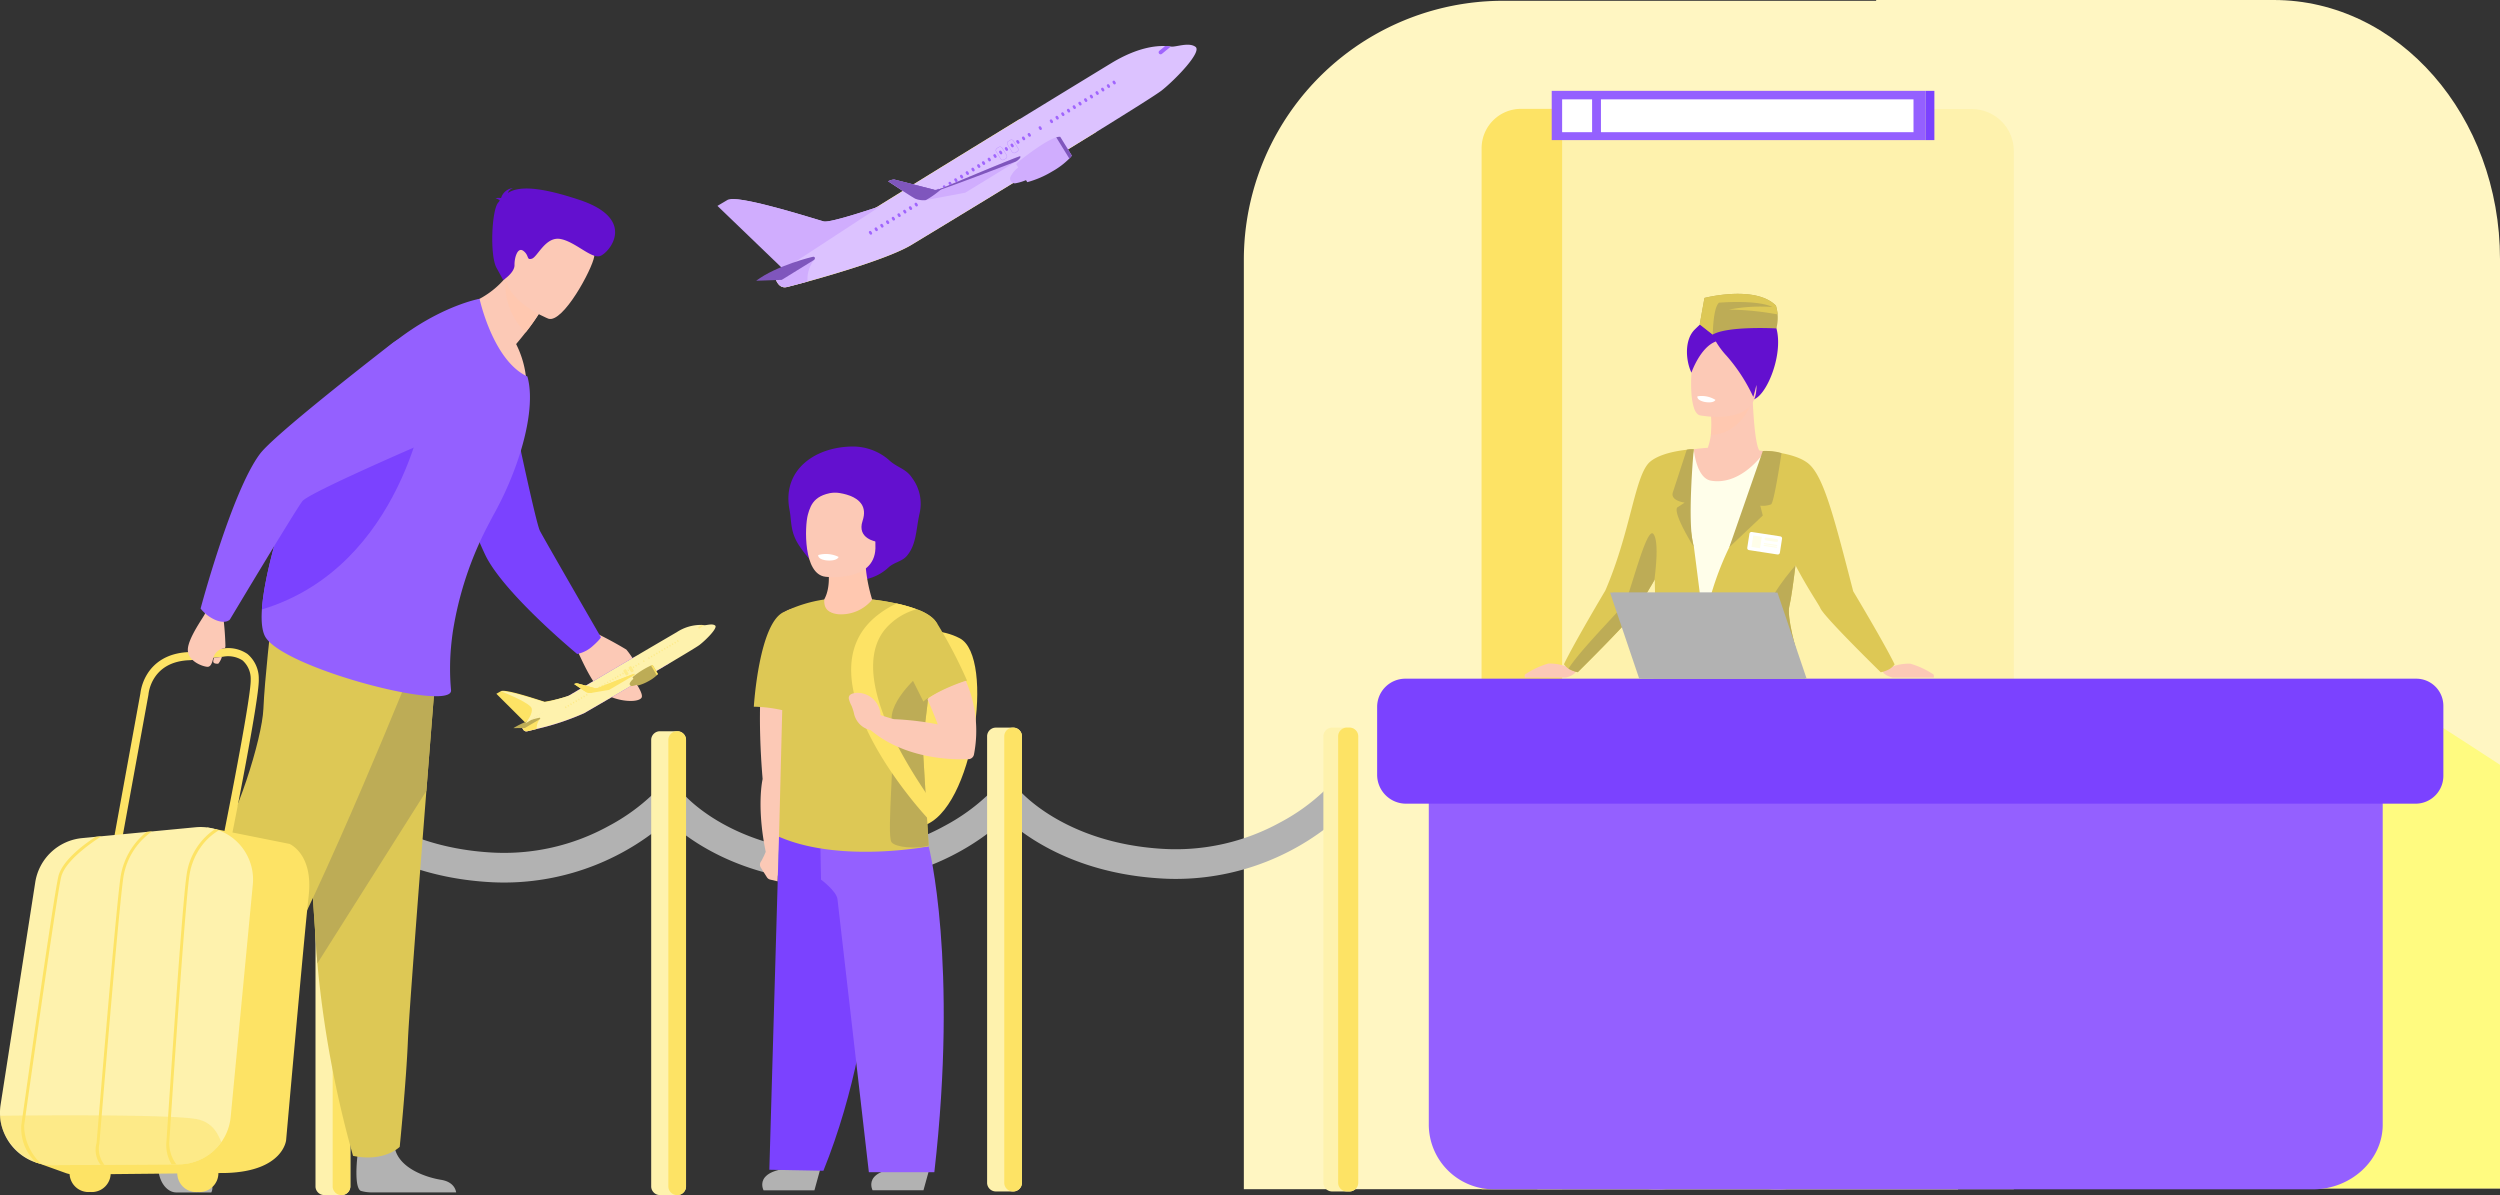 <svg xmlns="http://www.w3.org/2000/svg" width="398.846" height="190.657" viewBox="0 0 398.846 190.657">
  <rect x="0" y="0" width="398.846" height="190.657" fill="#333333" stroke="none"/>
  <g id="Grupo_102924" data-name="Grupo 102924" transform="translate(-834.611 647.493)">
    <g id="Grupo_94829" data-name="Grupo 94829" transform="translate(834.611 -647.493)">
      <g id="Grupo_94794" data-name="Grupo 94794" transform="translate(114.461 7.13)">
        <path id="Trazado_151642" data-name="Trazado 151642" d="M900.135-627.126l10.543,10.146.142-.092,15.352-10.034s-7.99,2.745-9.082,2.463c-1.03-.267-12.332-3.916-14.973-3.545a1.069,1.069,0,0,0-.384.115Z" transform="translate(-900.135 652.842)" fill="#d0adfe"/>
        <path id="Trazado_151643" data-name="Trazado 151643" d="M907.625-609.087c.413-.1,1.641-.412,3.309-.873,4.8-1.324,13.26-3.853,16.581-5.858,2.98-1.8,18.72-11.35,29.563-18.053a20.326,20.326,0,0,0-12.347-1.985c-12.66,7.754-29.2,17.93-31.219,19.407-3.321,2.431-7.856,5.38-7.856,5.38a3.276,3.276,0,0,0,.072.324C905.895-610.111,906.4-608.8,907.625-609.087Z" transform="translate(-896.561 647.748)" fill="#fefa3e"/>
        <path id="Trazado_151644" data-name="Trazado 151644" d="M907.625-604.5c.413-.1,1.641-.412,3.309-.873,4.8-1.324,13.26-3.853,16.581-5.858,2.98-1.8,18.72-11.35,29.563-18.053,5.446-3.367,9.655-6.016,10.392-6.606,2.2-1.761,6.431-6.14,5.357-6.932s-3.125.064-3.9-.041l-.033,0c-.183-.025-.483-.066-.9-.084-1.481-.059-4.408.2-8.54,2.689,0,0-6.553,3.993-14.721,8.995-12.66,7.754-29.2,17.93-31.219,19.407-3.321,2.431-7.856,5.38-7.856,5.38a3.276,3.276,0,0,0,.072.324C905.895-605.528,906.4-604.215,907.625-604.5Z" transform="translate(-896.561 643.165)" fill="#dcc2ff"/>
        <path id="Trazado_151645" data-name="Trazado 151645" d="M907.6-617.994c.413-.1,1.641-.412,3.309-.873a4.92,4.92,0,0,1,1.056-3.458l-6.263,2.674C905.867-619.019,906.37-617.706,907.6-617.994Z" transform="translate(-896.533 656.655)" fill="#d0adfe"/>
        <g id="Grupo_94792" data-name="Grupo 94792" transform="translate(24.152 0.209)">
          <g id="Grupo_94790" data-name="Grupo 94790" transform="translate(20.25)">
            <g id="Grupo_94787" data-name="Grupo 94787" transform="translate(6.83 5.527)">
              <path id="Trazado_151646" data-name="Trazado 151646" d="M932.416-635.9a.208.208,0,0,1,.285.068l.115.188a.207.207,0,0,1-.068.285.206.206,0,0,1-.285-.068l-.115-.188A.206.206,0,0,1,932.416-635.9Z" transform="translate(-930.534 642.109)" fill="#a065fd"/>
              <path id="Trazado_151647" data-name="Trazado 151647" d="M931.332-635.238a.21.21,0,0,1,.287.067l.115.188a.21.21,0,0,1-.068.287.21.21,0,0,1-.286-.069l-.115-.186A.21.21,0,0,1,931.332-635.238Z" transform="translate(-931.234 642.541)" fill="#a065fd"/>
              <path id="Trazado_151648" data-name="Trazado 151648" d="M932.969-636.246a.208.208,0,0,1,.286.068l.115.186a.21.21,0,0,1-.068.287.21.21,0,0,1-.287-.068l-.115-.188A.208.208,0,0,1,932.969-636.246Z" transform="translate(-930.175 641.888)" fill="#a065fd"/>
              <path id="Trazado_151649" data-name="Trazado 151649" d="M933.523-636.588a.207.207,0,0,1,.285.067l.115.188a.209.209,0,0,1-.068.287.208.208,0,0,1-.285-.069l-.115-.186A.208.208,0,0,1,933.523-636.588Z" transform="translate(-929.817 641.667)" fill="#a065fd"/>
              <path id="Trazado_151650" data-name="Trazado 151650" d="M934.076-636.929a.21.21,0,0,1,.287.067l.115.188a.208.208,0,0,1-.067.285.209.209,0,0,1-.287-.068l-.115-.188A.208.208,0,0,1,934.076-636.929Z" transform="translate(-929.459 641.446)" fill="#a065fd"/>
              <path id="Trazado_151651" data-name="Trazado 151651" d="M934.63-637.27h0a.206.206,0,0,1,.285.068l.115.186a.208.208,0,0,1-.067.287h0a.208.208,0,0,1-.285-.068l-.115-.188A.206.206,0,0,1,934.63-637.27Z" transform="translate(-929.101 641.225)" fill="#a065fd"/>
              <path id="Trazado_151652" data-name="Trazado 151652" d="M935.182-637.612a.211.211,0,0,1,.287.069l.115.186a.21.21,0,0,1-.068.287.209.209,0,0,1-.287-.069l-.115-.186A.21.21,0,0,1,935.182-637.612Z" transform="translate(-928.742 641.004)" fill="#a065fd"/>
              <path id="Trazado_151653" data-name="Trazado 151653" d="M935.737-637.953a.208.208,0,0,1,.285.068l.115.188a.206.206,0,0,1-.067.285.206.206,0,0,1-.285-.067l-.115-.186A.208.208,0,0,1,935.737-637.953Z" transform="translate(-928.384 640.784)" fill="#a065fd"/>
              <path id="Trazado_151654" data-name="Trazado 151654" d="M936.289-638.294a.209.209,0,0,1,.287.068l.115.188a.208.208,0,0,1-.068.285.21.21,0,0,1-.287-.067l-.115-.188A.208.208,0,0,1,936.289-638.294Z" transform="translate(-928.026 640.563)" fill="#a065fd"/>
              <path id="Trazado_151655" data-name="Trazado 151655" d="M936.844-638.636a.208.208,0,0,1,.285.069l.115.186a.208.208,0,0,1-.067.286.208.208,0,0,1-.285-.067l-.115-.188A.208.208,0,0,1,936.844-638.636Z" transform="translate(-927.667 640.342)" fill="#a065fd"/>
              <path id="Trazado_151656" data-name="Trazado 151656" d="M937.386-638.97a.21.21,0,0,1,.287.068l.115.188a.208.208,0,0,1-.068.285.208.208,0,0,1-.286-.068l-.115-.188A.208.208,0,0,1,937.386-638.97Z" transform="translate(-927.316 640.125)" fill="#a065fd"/>
              <path id="Trazado_151657" data-name="Trazado 151657" d="M937.94-639.311a.206.206,0,0,1,.285.068l.115.186a.208.208,0,0,1-.067.287.208.208,0,0,1-.285-.068l-.115-.188A.206.206,0,0,1,937.94-639.311Z" transform="translate(-926.958 639.904)" fill="#a065fd"/>
              <path id="Trazado_151658" data-name="Trazado 151658" d="M938.492-639.653a.21.21,0,0,1,.286.069l.115.186a.21.21,0,0,1-.068.287.212.212,0,0,1-.287-.068l-.115-.188A.21.21,0,0,1,938.492-639.653Z" transform="translate(-926.6 639.683)" fill="#a065fd"/>
            </g>
            <path id="Trazado_151659" data-name="Trazado 151659" d="M942.977-642.272l.929-.766c.415.018.715.059.9.084l-1.423,1.171a.3.3,0,0,1-.089.051.319.319,0,0,1-.359-.094A.318.318,0,0,1,942.977-642.272Z" transform="translate(-916.878 643.038)" fill="#a065fd"/>
            <g id="Grupo_94788" data-name="Grupo 94788" transform="translate(1.812 14.948)">
              <path id="Trazado_151660" data-name="Trazado 151660" d="M929.459-631.852a.359.359,0,0,0,.063-.031l.277-.171a.408.408,0,0,0,.183-.252.411.411,0,0,0-.049-.308l-.713-1.155a.407.407,0,0,0-.56-.133l-.277.171a.407.407,0,0,0-.183.252.41.41,0,0,0,.049.308l.714,1.155A.406.406,0,0,0,929.459-631.852Zm.045-.059a.374.374,0,0,1-.516-.122l-.712-1.155a.372.372,0,0,1-.044-.283.37.37,0,0,1,.166-.232l.278-.171a.373.373,0,0,1,.514.122l.713,1.155a.372.372,0,0,1,.045.283.372.372,0,0,1-.166.232Z" transform="translate(-928.188 633.964)" fill="#a065fd"/>
            </g>
            <g id="Grupo_94789" data-name="Grupo 94789" transform="translate(0 16.065)">
              <path id="Trazado_151661" data-name="Trazado 151661" d="M928.359-631.174a.306.306,0,0,0,.063-.031l.277-.171a.406.406,0,0,0,.133-.56l-.712-1.155a.407.407,0,0,0-.56-.133l-.278.171a.408.408,0,0,0-.133.56l.713,1.155A.407.407,0,0,0,928.359-631.174Zm.046-.059a.374.374,0,0,1-.515-.122l-.713-1.155a.376.376,0,0,1,.123-.516l.277-.171a.375.375,0,0,1,.516.122l.712,1.155a.374.374,0,0,1-.122.516Z" transform="translate(-927.089 633.286)" fill="#a065fd"/>
            </g>
          </g>
          <g id="Grupo_94791" data-name="Grupo 94791" transform="translate(0 13.876)">
            <path id="Trazado_151662" data-name="Trazado 151662" d="M914.895-625.1a.208.208,0,0,1,.285.068l.115.188a.209.209,0,0,1-.067.287.208.208,0,0,1-.285-.069l-.115-.186A.209.209,0,0,1,914.895-625.1Z" transform="translate(-914.796 640.754)" fill="#a065fd"/>
            <path id="Trazado_151663" data-name="Trazado 151663" d="M915.448-625.443a.21.21,0,0,1,.287.068l.115.188a.208.208,0,0,1-.068.285.208.208,0,0,1-.286-.068l-.115-.186A.209.209,0,0,1,915.448-625.443Z" transform="translate(-914.438 640.533)" fill="#a065fd"/>
            <path id="Trazado_151664" data-name="Trazado 151664" d="M916-625.784a.206.206,0,0,1,.285.068l.115.188a.207.207,0,0,1-.068.285.208.208,0,0,1-.285-.068l-.115-.188A.206.206,0,0,1,916-625.784Z" transform="translate(-914.08 640.312)" fill="#a065fd"/>
            <path id="Trazado_151665" data-name="Trazado 151665" d="M916.555-626.126a.21.21,0,0,1,.286.069l.115.186a.21.21,0,0,1-.068.286.21.21,0,0,1-.287-.067l-.115-.188A.21.21,0,0,1,916.555-626.126Z" transform="translate(-913.721 640.091)" fill="#a065fd"/>
            <path id="Trazado_151666" data-name="Trazado 151666" d="M917.109-626.467a.207.207,0,0,1,.285.068l.115.188a.206.206,0,0,1-.068.285.206.206,0,0,1-.285-.068l-.115-.186A.208.208,0,0,1,917.109-626.467Z" transform="translate(-913.363 639.87)" fill="#a065fd"/>
            <path id="Trazado_151667" data-name="Trazado 151667" d="M917.662-626.808a.208.208,0,0,1,.287.068l.115.188a.208.208,0,0,1-.067.285.21.21,0,0,1-.287-.068l-.115-.188A.208.208,0,0,1,917.662-626.808Z" transform="translate(-913.005 639.649)" fill="#a065fd"/>
            <path id="Trazado_151668" data-name="Trazado 151668" d="M918.216-627.149a.206.206,0,0,1,.285.067l.115.186a.209.209,0,0,1-.067.287.208.208,0,0,1-.285-.068l-.115-.188A.206.206,0,0,1,918.216-627.149Z" transform="translate(-912.646 639.428)" fill="#a065fd"/>
            <path id="Trazado_151669" data-name="Trazado 151669" d="M918.77-627.491a.208.208,0,0,1,.285.068l.115.188a.208.208,0,0,1-.068.285.209.209,0,0,1-.287-.068l-.115-.186A.209.209,0,0,1,918.77-627.491Z" transform="translate(-912.288 639.207)" fill="#a065fd"/>
            <path id="Trazado_151670" data-name="Trazado 151670" d="M919.323-627.832a.209.209,0,0,1,.287.068l.115.188a.208.208,0,0,1-.069.285.206.206,0,0,1-.285-.068l-.115-.188A.208.208,0,0,1,919.323-627.832Z" transform="translate(-911.929 638.986)" fill="#a065fd"/>
            <path id="Trazado_151671" data-name="Trazado 151671" d="M925.845-631.854a.21.21,0,0,1,.286.068l.115.188a.208.208,0,0,1-.068.285.208.208,0,0,1-.286-.067l-.115-.186A.21.21,0,0,1,925.845-631.854Z" transform="translate(-907.707 636.383)" fill="#a065fd"/>
            <path id="Trazado_151672" data-name="Trazado 151672" d="M926.4-632.195a.206.206,0,0,1,.285.067l.115.188a.206.206,0,0,1-.068.285h0a.206.206,0,0,1-.285-.067l-.115-.188A.206.206,0,0,1,926.4-632.195Z" transform="translate(-907.349 636.162)" fill="#a065fd"/>
            <path id="Trazado_151673" data-name="Trazado 151673" d="M926.952-632.536a.208.208,0,0,1,.286.067l.115.186a.21.21,0,0,1-.067.287.21.21,0,0,1-.286-.068l-.115-.188A.208.208,0,0,1,926.952-632.536Z" transform="translate(-906.991 635.941)" fill="#a065fd"/>
            <path id="Trazado_151674" data-name="Trazado 151674" d="M927.506-632.878a.208.208,0,0,1,.285.068l.117.188a.208.208,0,0,1-.069.285.206.206,0,0,1-.285-.067l-.115-.186A.209.209,0,0,1,927.506-632.878Z" transform="translate(-906.632 635.72)" fill="#a065fd"/>
            <path id="Trazado_151675" data-name="Trazado 151675" d="M928.06-633.219a.208.208,0,0,1,.285.068l.115.188a.208.208,0,0,1-.067.285.209.209,0,0,1-.287-.067l-.115-.188A.208.208,0,0,1,928.06-633.219Z" transform="translate(-906.274 635.499)" fill="#a065fd"/>
            <path id="Trazado_151676" data-name="Trazado 151676" d="M928.612-633.56a.209.209,0,0,1,.287.068l.115.186a.21.21,0,0,1-.069.287.208.208,0,0,1-.285-.067l-.115-.188A.208.208,0,0,1,928.612-633.56Z" transform="translate(-905.915 635.278)" fill="#a065fd"/>
            <path id="Trazado_151677" data-name="Trazado 151677" d="M929.167-633.9a.207.207,0,0,1,.285.069l.115.186a.21.21,0,0,1-.067.287.211.211,0,0,1-.287-.069l-.115-.186A.21.21,0,0,1,929.167-633.9Z" transform="translate(-905.557 635.057)" fill="#a065fd"/>
            <path id="Trazado_151678" data-name="Trazado 151678" d="M929.72-634.243a.21.21,0,0,1,.286.068l.115.188a.207.207,0,0,1-.069.285.206.206,0,0,1-.285-.068l-.116-.186A.21.21,0,0,1,929.72-634.243Z" transform="translate(-905.199 634.836)" fill="#a065fd"/>
            <path id="Trazado_151679" data-name="Trazado 151679" d="M930.274-634.584a.206.206,0,0,1,.285.068l.115.186a.208.208,0,0,1-.068.287.208.208,0,0,1-.285-.068l-.117-.188A.208.208,0,0,1,930.274-634.584Z" transform="translate(-904.841 634.615)" fill="#a065fd"/>
            <path id="Trazado_151680" data-name="Trazado 151680" d="M920.949-628.835a.209.209,0,0,1,.287.068l.115.186a.21.21,0,0,1-.067.286.209.209,0,0,1-.287-.067l-.115-.188A.208.208,0,0,1,920.949-628.835Z" transform="translate(-910.876 638.337)" fill="#a065fd"/>
            <path id="Trazado_151681" data-name="Trazado 151681" d="M921.5-629.177a.208.208,0,0,1,.285.068l.115.188a.208.208,0,0,1-.067.287.208.208,0,0,1-.285-.069l-.115-.186A.209.209,0,0,1,921.5-629.177Z" transform="translate(-910.518 638.116)" fill="#a065fd"/>
            <path id="Trazado_151682" data-name="Trazado 151682" d="M922.057-629.518a.21.21,0,0,1,.287.068l.115.188a.208.208,0,0,1-.068.285.208.208,0,0,1-.286-.067l-.115-.188A.208.208,0,0,1,922.057-629.518Z" transform="translate(-910.159 637.895)" fill="#a065fd"/>
            <path id="Trazado_151683" data-name="Trazado 151683" d="M922.611-629.859a.206.206,0,0,1,.285.067l.115.186a.208.208,0,0,1-.068.287.208.208,0,0,1-.285-.068l-.115-.188A.206.206,0,0,1,922.611-629.859Z" transform="translate(-909.801 637.674)" fill="#a065fd"/>
            <path id="Trazado_151684" data-name="Trazado 151684" d="M923.164-630.2a.21.21,0,0,1,.286.069l.115.186a.21.21,0,0,1-.068.287.209.209,0,0,1-.287-.069l-.115-.186A.21.21,0,0,1,923.164-630.2Z" transform="translate(-909.443 637.453)" fill="#a065fd"/>
            <path id="Trazado_151685" data-name="Trazado 151685" d="M923.718-630.542a.208.208,0,0,1,.285.068l.115.188a.206.206,0,0,1-.068.285.206.206,0,0,1-.285-.068l-.115-.186A.208.208,0,0,1,923.718-630.542Z" transform="translate(-909.085 637.232)" fill="#a065fd"/>
            <path id="Trazado_151686" data-name="Trazado 151686" d="M924.27-630.883a.209.209,0,0,1,.287.068l.115.188a.208.208,0,0,1-.067.285.21.21,0,0,1-.287-.067l-.115-.188A.208.208,0,0,1,924.27-630.883Z" transform="translate(-908.726 637.011)" fill="#a065fd"/>
            <path id="Trazado_151687" data-name="Trazado 151687" d="M924.825-631.224a.207.207,0,0,1,.285.068l.115.186a.208.208,0,0,1-.068.286.208.208,0,0,1-.285-.067l-.115-.188A.207.207,0,0,1,924.825-631.224Z" transform="translate(-908.368 636.79)" fill="#a065fd"/>
            <path id="Trazado_151688" data-name="Trazado 151688" d="M925.378-631.566a.21.21,0,0,1,.287.068l.115.188a.208.208,0,0,1-.068.285.209.209,0,0,1-.287-.067l-.115-.186A.211.211,0,0,1,925.378-631.566Z" transform="translate(-908.01 636.569)" fill="#a065fd"/>
          </g>
        </g>
        <path id="Trazado_151689" data-name="Trazado 151689" d="M929.365-628.626a.743.743,0,0,1-.794-1.086,4.208,4.208,0,0,1,1.441-1.6c1.381-.832,1.842,1.715,1.394,2.012A8.072,8.072,0,0,1,929.365-628.626Z" transform="translate(-881.788 650.732)" fill="#d0adfe"/>
        <path id="Trazado_151690" data-name="Trazado 151690" d="M929.065-629.874l1.771,2.87a15.547,15.547,0,0,0,4.006-1.725,12.392,12.392,0,0,0,2.7-2.039,4.289,4.289,0,0,0,.4-.468l-1.857-3.008a1.708,1.708,0,0,0-.631.092c-2.033.616-6.163,4-6.163,4Z" transform="translate(-881.407 648.937)" fill="#d0adfe"/>
        <path id="Trazado_151691" data-name="Trazado 151691" d="M932.947-634.152l2.085,3.384a4.291,4.291,0,0,0,.4-.468l-1.857-3.008A1.708,1.708,0,0,0,932.947-634.152Z" transform="translate(-878.894 648.937)" fill="#7f56bd"/>
        <g id="Grupo_94793" data-name="Grupo 94793" transform="translate(27.221 17.8)">
          <path id="Trazado_151692" data-name="Trazado 151692" d="M916.659-628.369s3.715,2.456,4.357,2.786a3.54,3.54,0,0,0,1.665.217l.007,0,6.286-1.181s6.65-4.052,8.082-4.97h0c.13-.084.216-.142.25-.168.419-.315.555-.59.409-.672s-11.121,4.524-12.334,5.041l-.035.015c-1.181.5-1.427.255-1.427.255l-6.128-1.56a.6.6,0,0,0-.328-.033A2.89,2.89,0,0,0,916.659-628.369Z" transform="translate(-916.659 632.36)" fill="#d0adfe"/>
          <path id="Trazado_151693" data-name="Trazado 151693" d="M917.148-628.641c1.677.481,6.313,1.8,6.716,1.847.433.048,10.42-3.786,12.876-4.724h0c.13-.084.216-.142.25-.168.418-.315.555-.59.409-.672s-11.121,4.524-12.334,5.041-1.461.27-1.461.27l-6.128-1.56A.6.6,0,0,0,917.148-628.641Z" transform="translate(-916.343 632.36)" fill="#7f56bd"/>
          <path id="Trazado_151694" data-name="Trazado 151694" d="M916.659-629.827s3.715,2.456,4.357,2.786a3.539,3.539,0,0,0,1.665.217l.007,0a13.612,13.612,0,0,0,2.659-1.936c-1.181.5-1.427.255-1.427.255l-6.128-1.56a.6.6,0,0,0-.328-.033A2.89,2.89,0,0,0,916.659-629.827Z" transform="translate(-916.659 633.818)" fill="#7f56bd"/>
        </g>
        <path id="Trazado_151695" data-name="Trazado 151695" d="M910.041-617.072l15.352-10.034s-7.99,2.745-9.082,2.463c-1.03-.267-12.332-3.916-14.973-3.545,3.043,1.194,10.181,4.153,10.713,5.832C912.558-620.756,910.906-618.24,910.041-617.072Z" transform="translate(-899.356 652.842)" fill="#d0adfe"/>
        <path id="Trazado_151696" data-name="Trazado 151696" d="M913.05-622.634c-.084-.03-5.987,1.422-9.164,3.84l4.074-.139,5.176-3.193S913.474-622.486,913.05-622.634Z" transform="translate(-897.707 656.455)" fill="#7f56bd"/>
      </g>
      <g id="Grupo_94797" data-name="Grupo 94797" transform="translate(50.333 116.657)">
        <g id="Grupo_94795" data-name="Grupo 94795" transform="translate(1.42 9.935)">
          <path id="Trazado_151697" data-name="Trazado 151697" d="M890.758-556.44A39.523,39.523,0,0,0,917.8-567.171l-3.415-3.283,1.708,1.641-1.7-1.646a31.556,31.556,0,0,1-6.975,5,34.545,34.545,0,0,1-18.732,4.226c-15.819-.923-22.887-9.324-22.956-9.41l-3.662,3c.338.412,8.476,10.09,26.341,11.133Q889.606-556.44,890.758-556.44Z" transform="translate(-862.069 570.647)" fill="#b2b2b2"/>
        </g>
        <g id="Grupo_94796" data-name="Grupo 94796">
          <path id="Trazado_151698" data-name="Trazado 151698" d="M861.207-575.352V-504a1.4,1.4,0,0,0,1.45,1.324h2.659l.039,0a1.39,1.39,0,0,0,1.41-1.323v-71.35a1.391,1.391,0,0,0-1.41-1.324l-.039,0h-2.659A1.4,1.4,0,0,0,861.207-575.352Z" transform="translate(-861.207 576.678)" fill="#fef2ad"/>
          <path id="Trazado_151699" data-name="Trazado 151699" d="M862.87-575.353V-504a1.389,1.389,0,0,0,1.409,1.323,1.39,1.39,0,0,0,1.41-1.323v-71.35a1.391,1.391,0,0,0-1.41-1.325A1.391,1.391,0,0,0,862.87-575.353Z" transform="translate(-860.13 576.679)" fill="#fde365"/>
        </g>
      </g>
      <g id="Grupo_94800" data-name="Grupo 94800" transform="translate(103.89 116.657)">
        <g id="Grupo_94798" data-name="Grupo 94798" transform="translate(1.42 9.935)">
          <path id="Trazado_151700" data-name="Trazado 151700" d="M923.269-556.44a39.523,39.523,0,0,0,27.046-10.731l-3.415-3.283,1.706,1.641-1.7-1.646a31.508,31.508,0,0,1-6.973,5,34.546,34.546,0,0,1-18.734,4.226c-15.818-.923-22.885-9.324-22.954-9.41l-3.662,3c.338.412,8.475,10.09,26.341,11.133Q922.115-556.44,923.269-556.44Z" transform="translate(-894.58 570.647)" fill="#b2b2b2"/>
        </g>
        <g id="Grupo_94799" data-name="Grupo 94799">
          <path id="Trazado_151701" data-name="Trazado 151701" d="M893.718-575.352V-504a1.4,1.4,0,0,0,1.45,1.324h2.657l.041,0a1.39,1.39,0,0,0,1.41-1.323v-71.35a1.391,1.391,0,0,0-1.41-1.324l-.041,0h-2.657A1.4,1.4,0,0,0,893.718-575.352Z" transform="translate(-893.718 576.678)" fill="#fef2ad"/>
          <path id="Trazado_151702" data-name="Trazado 151702" d="M895.38-575.353V-504a1.391,1.391,0,0,0,1.41,1.323A1.39,1.39,0,0,0,898.2-504v-71.35a1.391,1.391,0,0,0-1.41-1.325A1.392,1.392,0,0,0,895.38-575.353Z" transform="translate(-892.642 576.679)" fill="#fde365"/>
        </g>
      </g>
      <path id="Trazado_151703" data-name="Trazado 151703" d="M992.457-647.416h72.6v189.592H951.114V-606.072A41.343,41.343,0,0,1,992.457-647.416Z" transform="translate(-752.673 647.543)" fill="#fff6c2"/>
      <path id="Trazado_151704" data-name="Trazado 151704" d="M1012.35-647.493v189.6h99.528V-606.153c0-22.834-16.164-41.34-36.11-41.34Z" transform="translate(-713.032 647.493)" fill="#fff6c2"/>
      <path id="Rectángulo_24311" data-name="Rectángulo 24311" d="M0,0H76.013a0,0,0,0,1,0,0V137.292a35.024,35.024,0,0,1-35.024,35.024H0a0,0,0,0,1,0,0V0A0,0,0,0,1,0,0Z" transform="translate(312.387 189.718) rotate(180)" fill="#fef2ad"/>
      <path id="Trazado_151705" data-name="Trazado 151705" d="M1048.857-636.929a6.693,6.693,0,0,1,6.695,6.693v165.623H979.54V-636.929Z" transform="translate(-734.272 654.332)" fill="#fef2ad"/>
      <path id="Trazado_151706" data-name="Trazado 151706" d="M1045.062-581.465v81.015h45.64v-67.579c-5.316-3.473-20.358-13.254-21.776-13.729Z" transform="translate(-691.856 690.046)" fill="#fffb80"/>
      <path id="Trazado_151707" data-name="Trazado 151707" d="M980.424-636.951h6.563V-464.6H974.141V-630.666A6.283,6.283,0,0,1,980.424-636.951Z" transform="translate(-737.767 654.317)" fill="#fde365"/>
      <g id="Grupo_94802" data-name="Grupo 94802" transform="translate(243.241 48.646)">
        <path id="Trazado_151708" data-name="Trazado 151708" d="M997.818-616.434a7.509,7.509,0,0,1,8.393-.422c4.53,2.716.867,13.418-1.921,14.016s-9.915-10.031-9.915-10.031S994.578-613.808,997.818-616.434Z" transform="translate(-967.909 617.963)" fill="#6310cf"/>
        <path id="Trazado_151709" data-name="Trazado 151709" d="M984.846-582.785a7.681,7.681,0,0,0-2.759-.433,12.9,12.9,0,0,0-3.749,1.766,1.013,1.013,0,0,0,0,.479h6.509s1.455-.282,1.7-1.14S984.846-582.785,984.846-582.785Z" transform="translate(-978.309 640.433)" fill="#fcc9b6"/>
        <path id="Trazado_151710" data-name="Trazado 151710" d="M1002.769-528.266a1.248,1.248,0,0,1-.814,1.081l-.008,0a8.28,8.28,0,0,1-3.891.082c-.2-.026-.382-.048-.543-.063-.043,0-.086-.008-.127-.01l-.1-.008c-1.565-.1-1.441.379-4.431.364-3.407-.018-4.558-1.165-4.715-1.654-.132-.415,1.361-.736,3.028-1.109.081-.017.161-.036.244-.053.221-.049.445-.1.667-.152,1.988-.466,3.957-1.056,4.608-2.967.692-2.025.527-8.037.527-8.037h6.034s-1.583,6.642-1.418,8.556c.09,1.021.58,1.313.768,2.2.013.063.026.124.036.186A5.948,5.948,0,0,1,1002.769-528.266Z" transform="translate(-971.949 667.922)" fill="#fcc9b6"/>
        <g id="Grupo_94801" data-name="Grupo 94801" transform="translate(21.822 52.974)">
          <path id="Trazado_151711" data-name="Trazado 151711" d="M1007.575-564.1c-.509,2.86-1.235,5.814-1.868,8.886a46.024,46.024,0,0,0-.995,15.839,19.5,19.5,0,0,1,.166,2.394c.153,9.988-4.311,28.089-4.311,28.089a7.87,7.87,0,0,1-3.244.423,10.338,10.338,0,0,1-2.651-.727s-.422-11.223-.448-26.316c-.018-10.94-2.166-25.345-2.6-33.809a108.269,108.269,0,0,1,.306-11.948s8.9-7.153,12.093-3.492C1007.181-581.147,1009.479-574.8,1007.575-564.1Z" transform="translate(-991.556 585.806)" fill="#ddc855"/>
        </g>
        <path id="Trazado_151712" data-name="Trazado 151712" d="M1002.674-546.5a19.491,19.491,0,0,1,.167,2.394c-6.662-9.653-8.136-30.7-8.136-30.7l7.319,3.55s.8,3.949,1.646,8.919A46.027,46.027,0,0,0,1002.674-546.5Z" transform="translate(-967.696 645.901)" fill="#fdfb68"/>
        <path id="Trazado_151713" data-name="Trazado 151713" d="M1014.453-528.119a1.248,1.248,0,0,1-.814,1.081l-.008,0a8.278,8.278,0,0,1-3.891.082c-.2-.026-.382-.048-.544-.063-.043,0-.086-.008-.127-.01l-.1-.008c-1.565-.1-1.441.379-4.431.364-3.407-.018-4.558-1.165-4.715-1.654-.132-.415,1.36-.736,3.028-1.109.081-.016.161-.036.244-.053.222-.049.445-.1.667-.152,1.988-.466,3.957-1.056,4.607-2.967.692-2.025-.295-7.945-.295-7.945l5.589-.466s-.348,6.744-.181,8.658a16.731,16.731,0,0,0,.8,2.469c.013.063.026.124.038.186A6,6,0,0,1,1014.453-528.119Z" transform="translate(-964.385 667.775)" fill="#fcc9b6"/>
        <path id="Trazado_151714" data-name="Trazado 151714" d="M1017.56-511.286a13.645,13.645,0,0,1-2.471.886,11.848,11.848,0,0,1-3.184-.2,145.8,145.8,0,0,0-3.038-18.811,175.924,175.924,0,0,0-9.095-28.82c-.883-2.087-4.524-11.963-5.143-14.456-1.868-7.532.008-6.721.008-6.721l16.335-1.916s2.011,1.034,2.939,11.668c.277,3.186.312,16.938.73,19.544a29.156,29.156,0,0,0,1.4,5.856C1019.077-536.8,1017.56-511.286,1017.56-511.286Z" transform="translate(-968.281 641.684)" fill="#ddc855"/>
        <path id="Trazado_151715" data-name="Trazado 151715" d="M1014.453-532.492a1.248,1.248,0,0,1-.814,1.081l-.008,0a9.606,9.606,0,0,1-3.886.074c-.2-.025-.384-.043-.549-.054-.043,0-.086-.008-.127-.01l-.1-.008c-1.565-.1-1.441.379-4.431.364-3.407-.018-4.558-1.165-4.715-1.654-.132-.415,1.36-.736,3.028-1.109a10.056,10.056,0,0,0,5.148.914c2.293-.221,4.636-1.14,6.281-1.369.013.063.026.124.038.186A6,6,0,0,1,1014.453-532.492Z" transform="translate(-964.385 672.148)" fill="#955bfd"/>
        <path id="Trazado_151716" data-name="Trazado 151716" d="M1002.769-532.492a1.247,1.247,0,0,1-.814,1.081l-.008,0a9.613,9.613,0,0,1-3.888.074c-.2-.025-.382-.043-.547-.054-.043,0-.086-.008-.127-.01l-.1-.008c-1.565-.1-1.441.379-4.431.364-3.407-.018-4.558-1.165-4.715-1.654-.132-.415,1.361-.736,3.028-1.109a10.058,10.058,0,0,0,5.148.914c2.293-.221,4.635-1.14,6.281-1.369.013.063.026.124.036.186A5.947,5.947,0,0,1,1002.769-532.492Z" transform="translate(-971.949 672.148)" fill="#955bfd"/>
        <path id="Trazado_151717" data-name="Trazado 151717" d="M996.9-600.887c.118,0,.881-.138,2.229-.221a10.135,10.135,0,0,0,.489-2.072,13.6,13.6,0,0,0,.05-3.02c-.033-.346-.068-.545-.068-.545l6.693-2.038c.079,1.769.18,3.153.283,4.235.315,3.176.687,3.761.8,3.868a54.438,54.438,0,0,1,5.571,1.128s-5.4,24.748-3.568,29.412a49.373,49.373,0,0,1,2.534,8.805l-19.908.247s.279-16.01-.639-21.677S996.9-600.887,996.9-600.887Z" transform="translate(-969.913 623.906)" fill="#fcc9b6"/>
        <path id="Trazado_151718" data-name="Trazado 151718" d="M996.349-603.18c5.059-.11,6.675-5.6,6.675-5.6l-6.693,2.038s.034.2.067.545A13.6,13.6,0,0,1,996.349-603.18Z" transform="translate(-966.643 623.906)" fill="#ffc8b0"/>
        <path id="Trazado_151719" data-name="Trazado 151719" d="M1011.986-576.384c.292,3.275,3.352,10.76,2.69,12.355a4.6,4.6,0,0,1-3.767,3.008,39.188,39.188,0,0,1-6.278.638c-6,.3-12.424-.456-13.3-3.308-.42-1.367-.257-6.664-.036-9.107.46-5.059-.5-12.317-.644-17.014-.115-3.917,2.247-12.831,2.247-12.831a14.92,14.92,0,0,1,4.412-1.348s.352,4.631,2.769,5.029c4.178.69,7.545-3.138,8.528-4.678,0,0,4.8,1.211,6.207,2.817,1.333,1.521-.491,12.782-.9,13.862-.349.927-.68,1.832-.969,2.741A19.134,19.134,0,0,0,1011.986-576.384Z" transform="translate(-970.322 627.009)" fill="#fffeea"/>
        <path id="Trazado_151720" data-name="Trazado 151720" d="M1014.65-582.778a7.757,7.757,0,0,1,2.759-.428,12.88,12.88,0,0,1,3.749,1.751.989.989,0,0,1,0,.474h-6.509s-1.455-.28-1.7-1.13S1014.65-582.778,1014.65-582.778Z" transform="translate(-955.899 640.441)" fill="#fcc9b6"/>
        <path id="Trazado_151721" data-name="Trazado 151721" d="M995.817-602.074s8.009,1.608,8.935-3.4,2.582-8.168-2.494-9.4-6.425.486-7.14,2.081S993.757-602.621,995.817-602.074Z" transform="translate(-967.875 619.69)" fill="#fcc9b6"/>
        <path id="Trazado_151722" data-name="Trazado 151722" d="M997.918-608.518s-.214.595-1.723.325c0,0-1.265-.226-1.15-.893A4.135,4.135,0,0,1,997.918-608.518Z" transform="translate(-967.48 623.671)" fill="#fff"/>
        <path id="Trazado_151723" data-name="Trazado 151723" d="M995.921-576.117a48.821,48.821,0,0,1,4.044-12.363l4.163-8.668c-.172-1.4,1.425-5.24,1.5-6.647,0,0,4.735.165,6.93,1.951,2.483,2.021,4.145,8.7,7.176,20.393,0,0,5.011,8.352,6.606,11.665a2.816,2.816,0,0,1-.9.794,4.673,4.673,0,0,1-1.31.463s-9.041-8.823-9.634-10.219c-.257-.6-2.057-3.183-3.973-6.855l0,.025c-.354,2.893-.707,5.392-.974,6.489-.837,3.438,5.206,19.305,4.927,20.264-.1.343-2.2.507-4.935.511-4.919,0-11.905-.516-13.1-1.469C995.448-560.579,994.706-568.712,995.921-576.117Z" transform="translate(-967.317 627.135)" fill="#ddc855"/>
        <path id="Trazado_151724" data-name="Trazado 151724" d="M1003.473-603.813l-5.344,15.348,5.342-5.052-.4-1.572a3.731,3.731,0,0,0,1.726-.212c.5-.321,1.659-8.169,1.659-8.169a7.168,7.168,0,0,0-1.486-.31A13.385,13.385,0,0,0,1003.473-603.813Z" transform="translate(-965.479 627.119)" fill="#bdac56"/>
        <path id="Trazado_151725" data-name="Trazado 151725" d="M988.721-581.449c4.135-9.583,4.692-18.534,7.174-20.572,2.2-1.8,6.93-1.969,6.93-1.969v0l.01,0-.008.041c-.557,3.2-1.105,4.894-.96,8.324a48.833,48.833,0,0,0,.988,7.27s3.794,29.105,3.229,29.155c-4.293.371-10.316-3.963-10.316-3.963,1.3-3.5.833-20.03.833-20.033l-.058.1c-1.331,2.333-2.4,3.916-2.59,4.372-.595,1.408-9.635,10.311-9.635,10.311a4.73,4.73,0,0,1-1.31-.468c-.059-.035-.114-.069-.168-.1a2.751,2.751,0,0,1-.728-.7C983.708-573.023,988.721-581.449,988.721-581.449Z" transform="translate(-975.847 627.009)" fill="#ddc855"/>
        <path id="Trazado_151726" data-name="Trazado 151726" d="M996.019-603.99s-1.125,12.133.03,15.635c0,0-3.306-5.237-2.687-6.321l1.2-.791s-2.313-.3-1.88-1.629S994.9-603.9,994.9-603.9a2.34,2.34,0,0,1,.509-.089Z" transform="translate(-969.041 627.009)" fill="#bdac56"/>
        <path id="Trazado_151727" data-name="Trazado 151727" d="M1001.3-582.7c0,3.7,2.268,13.146,4.351,17.226,2.738,0,4.835-.168,4.935-.511.278-.959-5.764-16.826-4.927-20.264.267-1.1.619-3.6.974-6.489C1004.78-590.618,1001.3-586.172,1001.3-582.7Z" transform="translate(-963.427 634.293)" fill="#bdac56"/>
        <path id="Trazado_151728" data-name="Trazado 151728" d="M982.555-574.254c.055.035.109.069.168.1a4.727,4.727,0,0,0,1.31.468s9.041-8.9,9.635-10.311c.193-.456,1.259-2.039,2.59-4.372.217-1.73.744-6.275-.162-7.372-1.1-1.341-3.782,9.929-4.649,11.187C990.746-583.527,984.43-577.234,982.555-574.254Z" transform="translate(-975.561 632.28)" fill="#bdac56"/>
        <path id="Trazado_151729" data-name="Trazado 151729" d="M995.277-614.285c3.952-3.894,6.23-3.763,7.934-2.562,1.089.768,2.682,3.415,3.257,4.219,1.132,1.585-1.45,9.238-1.45,9.238a8.782,8.782,0,0,0,.082-2.044c-.24,1.132-.491,1.909-.491,1.909a27.281,27.281,0,0,0-4.239-6.537,13.117,13.117,0,0,1-1.73-2.31c-2.515.931-3.9,4.975-3.9,4.975C993.833-609.31,993.574-612.608,995.277-614.285Z" transform="translate(-968.134 618.205)" fill="#6310cf"/>
      </g>
      <g id="Grupo_94805" data-name="Grupo 94805" transform="translate(157.481 116.079)">
        <g id="Grupo_94803" data-name="Grupo 94803" transform="translate(1.42 9.935)">
          <path id="Trazado_151730" data-name="Trazado 151730" d="M955.8-556.791a39.522,39.522,0,0,0,27.046-10.731l-3.415-3.283,1.707,1.641-1.7-1.644a31.617,31.617,0,0,1-6.973,4.995,34.546,34.546,0,0,1-18.734,4.226c-15.818-.923-22.885-9.324-22.954-9.41l-3.662,3c.338.412,8.476,10.092,26.341,11.133C954.249-556.813,955.031-556.791,955.8-556.791Z" transform="translate(-927.112 570.998)" fill="#b2b2b2"/>
        </g>
        <g id="Grupo_94804" data-name="Grupo 94804">
          <path id="Trazado_151731" data-name="Trazado 151731" d="M958.816-575.7v71.35a1.4,1.4,0,0,0,1.452,1.325h2.657a1.4,1.4,0,0,0,1.451-1.325V-575.7a1.4,1.4,0,0,0-1.451-1.326h-2.657A1.4,1.4,0,0,0,958.816-575.7Z" transform="translate(-905.168 577.029)" fill="#fef2ad"/>
          <path id="Trazado_151732" data-name="Trazado 151732" d="M960.247-575.7v71.35a1.4,1.4,0,0,0,1.45,1.325h.3a1.4,1.4,0,0,0,1.451-1.325V-575.7A1.4,1.4,0,0,0,962-577.029h-.3A1.4,1.4,0,0,0,960.247-575.7Z" transform="translate(-904.242 577.029)" fill="#fde365"/>
          <path id="Trazado_151733" data-name="Trazado 151733" d="M926.25-575.7v71.35a1.4,1.4,0,0,0,1.45,1.325h2.7a1.392,1.392,0,0,0,1.41-1.325V-575.7a1.391,1.391,0,0,0-1.41-1.324l-.041,0H927.7A1.4,1.4,0,0,0,926.25-575.7Z" transform="translate(-926.25 577.029)" fill="#fef2ad"/>
          <path id="Trazado_151734" data-name="Trazado 151734" d="M927.912-575.7v71.35a1.392,1.392,0,0,0,1.41,1.324,1.392,1.392,0,0,0,1.41-1.324V-575.7a1.391,1.391,0,0,0-1.41-1.324A1.392,1.392,0,0,0,927.912-575.7Z" transform="translate(-925.174 577.03)" fill="#fde365"/>
        </g>
      </g>
      <g id="Grupo_94806" data-name="Grupo 94806" transform="translate(219.703 108.277)">
        <path id="Trazado_151735" data-name="Trazado 151735" d="M969.086-570.26a2.22,2.22,0,0,1,2.151-1.7h72.376c.049,0,.1-.008.15-.008h69.491a2.417,2.417,0,0,1,2.338,1.713c.05.158,5.621.339,5.621.5v52.793c0,5.659-5.042,10.324-11.181,10.324h-68.46a.143.143,0,0,1-.046-.01H979.349a10.354,10.354,0,0,1-10.324-10.324v-52.773A2.219,2.219,0,0,1,969.086-570.26Z" transform="translate(-960.782 588.11)" fill="#9460ff"/>
        <path id="Trazado_151736" data-name="Trazado 151736" d="M968.512-581.765h161.3a4.329,4.329,0,0,1,4.316,4.316v11.2a4.437,4.437,0,0,1-4.423,4.425H968.624a4.616,4.616,0,0,1-4.6-4.6v-10.846A4.5,4.5,0,0,1,968.512-581.765Z" transform="translate(-964.021 581.765)" fill="#7b42ff"/>
      </g>
      <g id="Grupo_94807" data-name="Grupo 94807" transform="translate(256.868 94.551)">
        <path id="Trazado_151737" data-name="Trazado 151737" d="M1017.787-576.368H991.473L986.821-590.1h26.314Z" transform="translate(-986.427 590.097)" fill="#b2b2b2"/>
        <path id="Trazado_151738" data-name="Trazado 151738" d="M1017.548-576.368H991.234L986.582-590.1H1012.9Z" transform="translate(-986.582 590.097)" fill="#b2b2b2"/>
      </g>
      <g id="Grupo_94808" data-name="Grupo 94808" transform="translate(271.168 46.878)">
        <path id="Trazado_151739" data-name="Trazado 151739" d="M995.262-614.167l.758-4.214s8.077-2.1,11.4,1.221a6.521,6.521,0,0,1,.067,3.642s-7.708-.432-10.147.982Z" transform="translate(-995.262 619.036)" fill="#bdac56"/>
        <path id="Trazado_151740" data-name="Trazado 151740" d="M998.333-617.624s6.052-.517,8.52.687a26.63,26.63,0,0,0-6.924.414,45.5,45.5,0,0,1,7.772.776,9.094,9.094,0,0,0-.277-1.412c-3.328-3.323-11.4-1.221-11.4-1.221l-.758,4.214,2.082,1.631S997.374-616.74,998.333-617.624Z" transform="translate(-995.262 619.036)" fill="#ddc855"/>
      </g>
      <g id="Grupo_94809" data-name="Grupo 94809" transform="translate(278.706 84.822)">
        <rect id="Rectángulo_24312" data-name="Rectángulo 24312" width="2.925" height="5.264" rx="0.313" transform="translate(0 2.891) rotate(-81.267)" fill="#fff"/>
        <rect id="Rectángulo_24313" data-name="Rectángulo 24313" width="1.379" height="1.848" transform="matrix(0.988, 0.152, -0.152, 0.988, 1.007, 0.606)" fill="#fffee9"/>
        <path id="Trazado_151741" data-name="Trazado 151741" d="M1003.436-594.724l-1.7-.26a.231.231,0,0,1-.193-.264h0a.232.232,0,0,1,.264-.193l1.7.26a.232.232,0,0,1,.193.263h0A.232.232,0,0,1,1003.436-594.724Z" transform="translate(-998.733 596.365)" fill="#fffee9"/>
        <path id="Trazado_151742" data-name="Trazado 151742" d="M1003.526-594.423l-1.979-.3a.09.09,0,0,1-.074-.1h0a.089.089,0,0,1,.1-.074l1.978.3a.088.088,0,0,1,.074.1h0A.086.086,0,0,1,1003.526-594.423Z" transform="translate(-998.779 596.716)" fill="#fffee9"/>
        <path id="Trazado_151743" data-name="Trazado 151743" d="M1003.5-594.251l-1.98-.3a.085.085,0,0,1-.072-.1h0a.088.088,0,0,1,.1-.074l1.979.3a.09.09,0,0,1,.074.1h0A.089.089,0,0,1,1003.5-594.251Z" transform="translate(-998.796 596.827)" fill="#fffee9"/>
      </g>
      <rect id="Rectángulo_24314" data-name="Rectángulo 24314" width="59.657" height="7.857" transform="translate(247.559 14.495)" fill="#9460ff"/>
      <rect id="Rectángulo_24315" data-name="Rectángulo 24315" width="1.391" height="7.857" transform="translate(307.216 14.495)" fill="#7b42ff"/>
      <rect id="Rectángulo_24316" data-name="Rectángulo 24316" width="4.78" height="5.238" transform="translate(249.221 15.851)" fill="#fff"/>
      <rect id="Rectángulo_24317" data-name="Rectángulo 24317" width="49.864" height="5.238" transform="translate(255.413 15.851)" fill="#fff"/>
      <g id="Grupo_94810" data-name="Grupo 94810" transform="translate(120.269 71.238)">
        <path id="Trazado_151744" data-name="Trazado 151744" d="M916.884-584.77s7.472-3.4,13.126-.427,2.2,27.535-5.888,29.916h0S906.766-534.185,916.884-584.77Z" transform="translate(-897.152 615.793)" fill="#fde365"/>
        <path id="Trazado_151745" data-name="Trazado 151745" d="M909.778-580.514a41.464,41.464,0,0,1,.348-8.082s-2.537-.132-3.958,3.214c-2.946,6.934-1.667,21.9-1.488,24.045,0,0-1.012,4.255.491,11.614a12.3,12.3,0,0,1-.7,1.471.961.961,0,0,0-.072.1h0a.867.867,0,0,0-.013.942l.974,1.542a.852.852,0,0,0,.367.321h0a.833.833,0,0,0,.151.054l1.2.285.12-4.107s-.008,0-.015,0C907.6-553.161,910.118-577.876,909.778-580.514Zm-3.114,31.693-.025-.033.051.031C906.678-548.819,906.668-548.815,906.665-548.82Z" transform="translate(-903.28 614.382)" fill="#fcc9b6"/>
        <path id="Trazado_151746" data-name="Trazado 151746" d="M924.318-534.269l-.96,3.466h-8.113S912.827-535.234,924.318-534.269Z" transform="translate(-896.3 649.461)" fill="#b2b2b2"/>
        <path id="Trazado_151747" data-name="Trazado 151747" d="M913.756-534.269,912.8-530.8h-8.113S902.266-535.234,913.756-534.269Z" transform="translate(-903.137 649.461)" fill="#b2b2b2"/>
        <path id="Trazado_151748" data-name="Trazado 151748" d="M927.935-593.586a6.843,6.843,0,0,0-1.178-5.631c-1.013-1.567-2.433-1.634-3.8-2.962a8.785,8.785,0,0,0-5.589-2.071c-6.105,0-11.393,3.738-10.187,10.075.382,2.015.06,3.6,1.692,5.955,2.038,2.937,4.514,5.3,8.5,5.3a7.615,7.615,0,0,0,5.589-2.026c.888-.838,2.16-.942,2.94-1.855C927.474-588.647,927.357-591.075,927.935-593.586Z" transform="translate(-901.495 604.249)" fill="#6310cf"/>
        <path id="Trazado_151749" data-name="Trazado 151749" d="M911.261-591.973s1.339,5.177-1.367,7.38L917.5-580.7l1-5.034a24.81,24.81,0,0,1-1.043-9.41Z" transform="translate(-899.626 610.141)" fill="#ffc8b0"/>
        <path id="Trazado_151750" data-name="Trazado 151750" d="M911.83-586.316s7.789.949,7.955-4.538-3.081-9.041-5.247-9c-4.321.081-5.034,1.827-5.535,3.646S908.244-586.7,911.83-586.316Z" transform="translate(-900.39 607.093)" fill="#fcc9b6"/>
        <path id="Trazado_151751" data-name="Trazado 151751" d="M906.7-566.462l15.391,1.272s1.809,27-8.306,52.022l-8.624-.163Z" transform="translate(-902.69 628.711)" fill="#7b42ff"/>
        <path id="Trazado_151752" data-name="Trazado 151752" d="M927.383-565.521s4.736,18.4.9,51.976l-10.447,0-5.011-43.592c-.191-1.29-2.619-3.087-2.619-3.087l-.094-4.982Z" transform="translate(-899.488 629.32)" fill="#9460ff"/>
        <path id="Trazado_151753" data-name="Trazado 151753" d="M931.9-577.324l1.008-8.268c-.153-.213-.275-.4-.428-.578-1.769-2.166-8.571-3.112-9.945-3.265a1.43,1.43,0,0,1-.254.323,6.412,6.412,0,0,1-5.206,2.026c-1.922-.244-2.237-1.25-2.176-2.349a21.454,21.454,0,0,0-6.316,1.939c-4.1,1.537-4.927,15.165-4.927,15.165a22.3,22.3,0,0,1,4.532.55l-.509,20.2c9.792,4.272,23.887,1.525,23.887,1.525l-.031-.122-.946-16.169.885-7.382Z" transform="translate(-903.661 613.839)" fill="#ddc855"/>
        <path id="Trazado_151754" data-name="Trazado 151754" d="M913.149-593.375s-.169.685-1.875.559c0,0-1.433-.105-1.379-.86A4.614,4.614,0,0,1,913.149-593.375Z" transform="translate(-899.626 610.988)" fill="#fff"/>
        <path id="Trazado_151755" data-name="Trazado 151755" d="M917.1-555.238c.666.834,3.947,1.127,5.919.524l-.96-16.146,1.321-10.983-1.277-.593s-5.6,4.5-4.949,8.08S916.243-556.309,917.1-555.238Z" transform="translate(-895.132 618.37)" fill="#bdac56"/>
        <path id="Trazado_151756" data-name="Trazado 151756" d="M930.252-576.5a48.8,48.8,0,0,0-6.193,2.776,2.914,2.914,0,0,0-.763.58L917.38-584.92l-1.128-2.227-1.038-2.105-.092-.183s.082,0,.244.031a34.8,34.8,0,0,1,3.661.609,23.465,23.465,0,0,1,3.174.916h.029a7.118,7.118,0,0,1,2.837,1.708c.153.183.275.366.428.578A74.879,74.879,0,0,1,930.252-576.5Z" transform="translate(-896.243 613.839)" fill="#ddc855"/>
        <path id="Trazado_151757" data-name="Trazado 151757" d="M925.2-554.88s-21.079-22.544-7.626-32.519a14.228,14.228,0,0,1,2.774-1.647,23.461,23.461,0,0,1,3.174.916,10.157,10.157,0,0,0-4.82,2.959c-3.265,3.629-3.995,11.438,7.11,27.514Z" transform="translate(-897.562 614.091)" fill="#fde365"/>
        <path id="Trazado_151758" data-name="Trazado 151758" d="M911.079-598.873s6.657,0,5.127,4.566c-.964,2.88,2.242,3.328,2.242,3.328l1.542-4.616-.965-3.6-4.328-2.1Z" transform="translate(-898.859 606.161)" fill="#6310cf"/>
        <path id="Trazado_151759" data-name="Trazado 151759" d="M931.528-581.557c-2.057.636-5.164,2.018-6.11,2.947,1.046,2.405,1.634,4,1.634,4a45.4,45.4,0,0,0-6.96-.83c-.241-.018-2.168-.651-2.168-.651a3.7,3.7,0,0,0-3.781-3.552s-1.568.01-1.247,1.081.356.6.776,2.127a3.435,3.435,0,0,0,2.679,2.746c5.589,4.7,13.287,4.739,15.607,4.631a.927.927,0,0,0,.862-.712A19.844,19.844,0,0,0,931.528-581.557Z" transform="translate(-897.711 618.939)" fill="#fcc9b6"/>
      </g>
      <g id="Grupo_94828" data-name="Grupo 94828" transform="translate(0 29.98)">
        <g id="Grupo_94811" data-name="Grupo 94811" transform="translate(21.96 69.105)">
          <path id="Trazado_151760" data-name="Trazado 151760" d="M846.208-539.245s-2.679,2.482-2.156,4.247,2.94,2.939,3.267,5.1,1.633,3.331,2.809,3.331h5.606s.866-1.517-1.224-1.973-2.88-2.992-2.748-5.342a42.146,42.146,0,0,0-.2-5.487l-4.443-1.046Z" transform="translate(-843.984 617.721)" fill="#b2b2b2"/>
          <path id="Trazado_151761" data-name="Trazado 151761" d="M865.873-529.016a6.443,6.443,0,0,0,1.651.24h13.558c-.063-.435-.417-1.684-2.4-2.007-2.341-.379-6.4-1.74-7.3-4.734-.028-.1-.054-.2-.077-.295-.718-3.2-5.944.98-5.944.98s-.017.128-.039.344C865.193-533.312,864.881-529.513,865.873-529.016Z" transform="translate(-830.269 619.924)" fill="#b2b2b2"/>
          <path id="Trazado_151762" data-name="Trazado 151762" d="M881.708-583.594s-.794,9.9-1.726,21.806c-1.269,16.17-2.792,36.032-2.944,39.8-.26,6.533-1.308,16.986-1.308,16.986s-2.481,2.482-7.446,1.436a170.9,170.9,0,0,1-5.69-30.706l-.059-.779c-1.175-16.07-3-49.91-3-49.91Z" transform="translate(-833.92 588.885)" fill="#ddc855"/>
          <path id="Trazado_151763" data-name="Trazado 151763" d="M881.708-583.594s-.794,9.9-1.726,21.806l-17.388,27.511-.059-.779c-1.175-16.07-3-49.91-3-49.91Z" transform="translate(-833.92 588.885)" fill="#bdac56"/>
          <path id="Trazado_151764" data-name="Trazado 151764" d="M887.274-580.878s-14.307,35.863-23.714,52.717S851.213-506.6,851.213-506.6s-5.39-2.156-5.879-3.626c0,0,3.6-32.539,9.9-40.47,3.558-4.481,7.741-17.931,7.937-22.635s1.273-14.012,1.273-14.012Z" transform="translate(-843.11 587.345)" fill="#ddc855"/>
        </g>
        <path id="Trazado_151765" data-name="Trazado 151765" d="M889-586.433a60.3,60.3,0,0,1,5.728,3.046,13.166,13.166,0,0,1,2.227,3.906c-.128.229-.379.3-.837-.017s-1.743-1.637-1.789-1.392,3.426,4.334,2.812,5.2-4.1.609-6.087-.806-3.973-6.614-4.273-6.9C884.246-585.8,889-586.433,889-586.433Z" transform="translate(-794.801 657.04)" fill="#fcc9b6"/>
        <path id="Trazado_151766" data-name="Trazado 151766" d="M899.94-565.977c1.4-1.221,1.438-1.529,1.438-1.529s-8.952-15.48-9.727-16.969-5.575-24.737-5.575-24.737l-16.587-4.809s11.685,30.209,13.724,33.944c3.372,6.169,14.38,15.249,14.38,15.249A5.179,5.179,0,0,0,899.94-565.977Z" transform="translate(-805.513 639.182)" fill="#7b42ff"/>
        <path id="Trazado_151767" data-name="Trazado 151767" d="M874.618-614.651s5.838,10.271,11.543,11.611a15.579,15.579,0,0,0-1.626-5.809c.568-.672,1.067-1.288,1.5-1.84a34.212,34.212,0,0,0,2.118-2.967l-1.936-5.206-1.315-3.532a17,17,0,0,1-2.053,2.959A13.962,13.962,0,0,1,874.618-614.651Z" transform="translate(-802.193 633.761)" fill="#fcc9b6"/>
        <path id="Trazado_151768" data-name="Trazado 151768" d="M879.635-620.6a10.83,10.83,0,0,0,3.184,8.746,34.238,34.238,0,0,0,2.118-2.967L883-620.023A11.059,11.059,0,0,0,879.635-620.6Z" transform="translate(-798.976 634.923)" fill="#ffc8b0"/>
        <path id="Trazado_151769" data-name="Trazado 151769" d="M886.471-610.017s-8.721-3.4-6.52-8.8,2.557-9.474,8.219-7.532,5.9,4.441,5.6,6.421S888.8-609.273,886.471-610.017Z" transform="translate(-798.971 630.883)" fill="#fcc9b6"/>
        <path id="Trazado_151770" data-name="Trazado 151770" d="M856.7-564.427c3.517,5.057,29.824,11.816,29.509,8.316a38.2,38.2,0,0,1,0-6.9c.067-.751.161-1.548.28-2.385a55.055,55.055,0,0,1,5.8-17.366c.265-.514.54-1.03.827-1.553a53.074,53.074,0,0,0,3.646-8.194c1.824-5.267,2.562-10.307,1.639-13.6a.139.139,0,0,0-.015-.046c-5.5-2.542-7.627-12.4-7.627-12.4S872-615.195,861.49-590.191c0,0-1.01,2.745-2.161,6.471-1.4,4.52-3.015,10.479-3.295,14.729C855.9-566.972,856.067-565.338,856.7-564.427Z" transform="translate(-814.251 636.241)" fill="#9460ff"/>
        <path id="Trazado_151771" data-name="Trazado 151771" d="M879.519-627.256c-.061-.12-.239-.25-.672-.382a1.812,1.812,0,0,1,.878-.033,2.308,2.308,0,0,1,1.957-1.623,1.374,1.374,0,0,0-.876.807c1.529-.969,4.365-1.25,11.444,1.107,9.329,3.107,4.669,8.523,3.255,8.958s-4.018-2.352-6.359-2.733-3.608,2.881-4.5,3.151-.385-.471-1.32-1.216-1.473,1.007-1.451,2.234-1.8,2.392-1.8,2.392L879-616.553c-1.069-1.96-.778-9.078.244-10.36C879.336-627.026,879.427-627.141,879.519-627.256Z" transform="translate(-799.791 629.294)" fill="#6310cf"/>
        <path id="Trazado_151772" data-name="Trazado 151772" d="M856.017-575.183C878.653-582.011,882.254-609,882.254-609s-12.887,9.849-22.942,19.086C857.91-585.392,856.3-579.433,856.017-575.183Z" transform="translate(-814.234 642.433)" fill="#7b42ff"/>
        <g id="Grupo_94818" data-name="Grupo 94818" transform="translate(79.188 69.647)">
          <path id="Trazado_151773" data-name="Trazado 151773" d="M878.723-580.117l4.708,4.7.064-.041,7.067-4.431a24.031,24.031,0,0,1-4.151,1.043c-.466-.13-5.575-1.886-6.779-1.739a.438.438,0,0,0-.175.049Z" transform="translate(-878.723 591.174)" fill="#fde365"/>
          <path id="Trazado_151774" data-name="Trazado 151774" d="M882.055-571.982c.188-.041.75-.175,1.512-.371a41.386,41.386,0,0,0,7.589-2.522c1.371-.792,8.609-5,13.6-7.958a9.229,9.229,0,0,0-5.6-1.006c-5.823,3.418-13.431,7.9-14.362,8.558-1.532,1.078-3.618,2.38-3.618,2.38a1.179,1.179,0,0,0,.03.148C881.277-572.463,881.493-571.862,882.055-571.982Z" transform="translate(-877.134 589.021)" fill="#8a3efe"/>
          <path id="Trazado_151775" data-name="Trazado 151775" d="M882.055-569.977c.188-.041.75-.175,1.512-.371a41.372,41.372,0,0,0,7.589-2.522c1.371-.792,8.609-5,13.6-7.958,2.5-1.484,4.441-2.654,4.781-2.916,1.018-.781,2.977-2.738,2.5-3.105s-1.421,0-1.776-.053l-.015,0c-.082-.012-.219-.033-.407-.044a7.017,7.017,0,0,0-3.906,1.148s-3.015,1.761-6.771,3.967c-5.823,3.418-13.431,7.9-14.362,8.558-1.532,1.077-3.618,2.38-3.618,2.38a1.179,1.179,0,0,0,.03.148C881.277-570.459,881.493-569.857,882.055-569.977Z" transform="translate(-877.134 587.016)" fill="#fef2ad"/>
          <path id="Trazado_151776" data-name="Trazado 151776" d="M882.043-575.915c.188-.039.75-.173,1.512-.369a2.235,2.235,0,0,1,.509-1.562l-2.87,1.161C881.266-576.395,881.482-575.793,882.043-575.915Z" transform="translate(-877.123 592.952)" fill="#fde365"/>
          <g id="Grupo_94816" data-name="Grupo 94816" transform="translate(10.947 0.066)" opacity="0.5">
            <g id="Grupo_94812" data-name="Grupo 94812" transform="translate(0 11.029)">
              <path id="Trazado_151777" data-name="Trazado 151777" d="M885.561-578.815h0a.1.1,0,0,0,.033-.13l-.051-.086a.094.094,0,0,0-.128-.033h0a.094.094,0,0,0-.033.128l.049.087A.1.1,0,0,0,885.561-578.815Z" transform="translate(-885.368 581.06)" fill="#fde365"/>
              <path id="Trazado_151778" data-name="Trazado 151778" d="M885.816-578.966h0a.094.094,0,0,0,.033-.128l-.051-.087a.1.1,0,0,0-.13-.033h0a.1.1,0,0,0-.033.13l.051.086A.1.1,0,0,0,885.816-578.966Z" transform="translate(-885.204 580.963)" fill="#fde365"/>
              <path id="Trazado_151779" data-name="Trazado 151779" d="M886.07-579.116h0a.094.094,0,0,0,.033-.13l-.049-.086a.1.1,0,0,0-.13-.033h0a.094.094,0,0,0-.033.129l.051.087A.094.094,0,0,0,886.07-579.116Z" transform="translate(-885.039 580.866)" fill="#fde365"/>
              <path id="Trazado_151780" data-name="Trazado 151780" d="M886.325-579.267h0a.094.094,0,0,0,.033-.129l-.051-.087a.094.094,0,0,0-.128-.033h0a.1.1,0,0,0-.035.13l.051.086A.1.1,0,0,0,886.325-579.267Z" transform="translate(-884.874 580.768)" fill="#fde365"/>
              <path id="Trazado_151781" data-name="Trazado 151781" d="M886.579-579.417h0a.1.1,0,0,0,.034-.13l-.051-.086a.1.1,0,0,0-.13-.033h0a.094.094,0,0,0-.033.129l.051.087A.094.094,0,0,0,886.579-579.417Z" transform="translate(-884.709 580.671)" fill="#fde365"/>
              <path id="Trazado_151782" data-name="Trazado 151782" d="M886.834-579.568h0a.094.094,0,0,0,.033-.128l-.051-.086a.093.093,0,0,0-.129-.035h0a.1.1,0,0,0-.033.13l.051.086A.094.094,0,0,0,886.834-579.568Z" transform="translate(-884.544 580.573)" fill="#fde365"/>
              <path id="Trazado_151783" data-name="Trazado 151783" d="M887.089-579.718h0a.1.1,0,0,0,.033-.13l-.051-.086a.1.1,0,0,0-.13-.033h0a.094.094,0,0,0-.033.129l.051.087A.1.1,0,0,0,887.089-579.718Z" transform="translate(-884.38 580.476)" fill="#fde365"/>
              <path id="Trazado_151784" data-name="Trazado 151784" d="M887.343-579.869h0a.092.092,0,0,0,.033-.128l-.049-.086a.1.1,0,0,0-.13-.035h0a.1.1,0,0,0-.033.13l.051.086A.094.094,0,0,0,887.343-579.869Z" transform="translate(-884.214 580.378)" fill="#fde365"/>
              <path id="Trazado_151785" data-name="Trazado 151785" d="M887.6-580.019h0a.1.1,0,0,0,.033-.13l-.051-.086a.094.094,0,0,0-.129-.033h0a.093.093,0,0,0-.034.128l.051.087A.1.1,0,0,0,887.6-580.019Z" transform="translate(-884.05 580.281)" fill="#fde365"/>
            </g>
            <g id="Grupo_94813" data-name="Grupo 94813" transform="translate(8.298 6.123)">
              <path id="Trazado_151786" data-name="Trazado 151786" d="M890.6-581.793h0a.094.094,0,0,0,.033-.129l-.051-.086a.093.093,0,0,0-.128-.035h0a.1.1,0,0,0-.033.13l.051.086A.094.094,0,0,0,890.6-581.793Z" transform="translate(-890.405 584.038)" fill="#fde365"/>
              <path id="Trazado_151787" data-name="Trazado 151787" d="M890.853-581.943h0a.1.1,0,0,0,.033-.13l-.051-.086a.1.1,0,0,0-.13-.033h0a.094.094,0,0,0-.033.129l.051.087A.1.1,0,0,0,890.853-581.943Z" transform="translate(-890.241 583.941)" fill="#fde365"/>
              <path id="Trazado_151788" data-name="Trazado 151788" d="M891.107-582.094h0a.094.094,0,0,0,.033-.128l-.051-.086a.093.093,0,0,0-.129-.035h0a.1.1,0,0,0-.033.13l.051.086A.094.094,0,0,0,891.107-582.094Z" transform="translate(-890.076 583.844)" fill="#fde365"/>
              <path id="Trazado_151789" data-name="Trazado 151789" d="M891.362-582.244h0a.1.1,0,0,0,.033-.13l-.051-.086a.094.094,0,0,0-.128-.033h0a.093.093,0,0,0-.035.128l.051.087A.1.1,0,0,0,891.362-582.244Z" transform="translate(-889.911 583.746)" fill="#fde365"/>
              <path id="Trazado_151790" data-name="Trazado 151790" d="M891.616-582.4h0a.093.093,0,0,0,.034-.128l-.051-.086a.1.1,0,0,0-.13-.035h0a.1.1,0,0,0-.033.13l.051.086A.094.094,0,0,0,891.616-582.4Z" transform="translate(-889.746 583.649)" fill="#fde365"/>
              <path id="Trazado_151791" data-name="Trazado 151791" d="M891.871-582.545h0a.1.1,0,0,0,.033-.13l-.051-.086a.094.094,0,0,0-.129-.033h0a.1.1,0,0,0-.033.13l.05.086A.1.1,0,0,0,891.871-582.545Z" transform="translate(-889.581 583.552)" fill="#fde365"/>
              <path id="Trazado_151792" data-name="Trazado 151792" d="M892.126-582.7h0a.094.094,0,0,0,.033-.129l-.051-.086a.094.094,0,0,0-.13-.033h0a.094.094,0,0,0-.033.128l.051.086A.094.094,0,0,0,892.126-582.7Z" transform="translate(-889.417 583.454)" fill="#fde365"/>
              <path id="Trazado_151793" data-name="Trazado 151793" d="M892.38-582.846h0a.1.1,0,0,0,.033-.13l-.049-.086a.1.1,0,0,0-.13-.033h0a.094.094,0,0,0-.033.128l.051.087A.094.094,0,0,0,892.38-582.846Z" transform="translate(-889.251 583.357)" fill="#fde365"/>
              <path id="Trazado_151794" data-name="Trazado 151794" d="M892.635-583h0a.1.1,0,0,0,.033-.13l-.051-.086a.093.093,0,0,0-.129-.035h0a.1.1,0,0,0-.035.13l.051.086A.1.1,0,0,0,892.635-583Z" transform="translate(-889.087 583.259)" fill="#fde365"/>
            </g>
            <g id="Grupo_94814" data-name="Grupo 94814" transform="translate(9.261)">
              <path id="Trazado_151795" data-name="Trazado 151795" d="M893.62-583.579h0a.1.1,0,0,0,.033-.13l-.051-.086a.094.094,0,0,0-.128-.033h0a.1.1,0,0,0-.033.13l.051.086A.094.094,0,0,0,893.62-583.579Z" transform="translate(-889.412 589.006)" fill="#fde365"/>
              <path id="Trazado_151796" data-name="Trazado 151796" d="M893.122-583.285h0a.094.094,0,0,0,.033-.129l-.049-.086a.1.1,0,0,0-.13-.035h0a.1.1,0,0,0-.033.13l.051.086A.094.094,0,0,0,893.122-583.285Z" transform="translate(-889.734 589.196)" fill="#fde365"/>
              <path id="Trazado_151797" data-name="Trazado 151797" d="M893.875-583.729h0a.1.1,0,0,0,.033-.13l-.051-.086a.1.1,0,0,0-.13-.033h0a.094.094,0,0,0-.033.128l.051.086A.1.1,0,0,0,893.875-583.729Z" transform="translate(-889.247 588.909)" fill="#fde365"/>
              <path id="Trazado_151798" data-name="Trazado 151798" d="M894.129-583.88h0a.093.093,0,0,0,.033-.129l-.049-.087a.1.1,0,0,0-.13-.033h0a.1.1,0,0,0-.033.13l.051.086A.094.094,0,0,0,894.129-583.88Z" transform="translate(-889.082 588.811)" fill="#fde365"/>
              <path id="Trazado_151799" data-name="Trazado 151799" d="M894.384-584.03h0a.1.1,0,0,0,.033-.13l-.051-.086a.094.094,0,0,0-.128-.033h0a.094.094,0,0,0-.034.128l.051.086A.1.1,0,0,0,894.384-584.03Z" transform="translate(-888.917 588.714)" fill="#fde365"/>
              <path id="Trazado_151800" data-name="Trazado 151800" d="M894.639-584.181h0a.094.094,0,0,0,.033-.128l-.051-.087a.1.1,0,0,0-.13-.033h0a.1.1,0,0,0-.033.13l.051.086A.1.1,0,0,0,894.639-584.181Z" transform="translate(-888.753 588.616)" fill="#fde365"/>
              <path id="Trazado_151801" data-name="Trazado 151801" d="M894.893-584.331h0a.1.1,0,0,0,.033-.13l-.051-.086a.094.094,0,0,0-.128-.033h0a.094.094,0,0,0-.033.129l.051.086A.093.093,0,0,0,894.893-584.331Z" transform="translate(-888.587 588.519)" fill="#fde365"/>
              <path id="Trazado_151802" data-name="Trazado 151802" d="M895.148-584.482h0a.094.094,0,0,0,.033-.128l-.051-.087a.094.094,0,0,0-.129-.033h0a.1.1,0,0,0-.035.13l.051.086A.1.1,0,0,0,895.148-584.482Z" transform="translate(-888.423 588.421)" fill="#fde365"/>
              <path id="Trazado_151803" data-name="Trazado 151803" d="M895.4-584.632h0a.1.1,0,0,0,.034-.13l-.051-.086a.1.1,0,0,0-.13-.033h0a.094.094,0,0,0-.033.128l.051.086A.093.093,0,0,0,895.4-584.632Z" transform="translate(-888.258 588.324)" fill="#fde365"/>
              <path id="Trazado_151804" data-name="Trazado 151804" d="M895.657-584.783h0a.1.1,0,0,0,.033-.13l-.051-.086a.094.094,0,0,0-.128-.033h0a.1.1,0,0,0-.033.13l.05.086A.1.1,0,0,0,895.657-584.783Z" transform="translate(-888.093 588.226)" fill="#fde365"/>
              <path id="Trazado_151805" data-name="Trazado 151805" d="M895.906-584.93h0a.1.1,0,0,0,.034-.13l-.051-.086a.1.1,0,0,0-.13-.033h0a.094.094,0,0,0-.033.128l.051.086A.093.093,0,0,0,895.906-584.93Z" transform="translate(-887.932 588.131)" fill="#fde365"/>
              <path id="Trazado_151806" data-name="Trazado 151806" d="M896.161-585.081h0a.094.094,0,0,0,.033-.129l-.051-.087a.094.094,0,0,0-.128-.033h0a.1.1,0,0,0-.033.13l.051.086A.094.094,0,0,0,896.161-585.081Z" transform="translate(-887.767 588.033)" fill="#fde365"/>
              <path id="Trazado_151807" data-name="Trazado 151807" d="M896.417-585.231h0a.1.1,0,0,0,.033-.13l-.051-.086a.1.1,0,0,0-.13-.033h0a.094.094,0,0,0-.033.128l.051.086A.1.1,0,0,0,896.417-585.231Z" transform="translate(-887.602 587.936)" fill="#fde365"/>
              <path id="Trazado_151808" data-name="Trazado 151808" d="M898.309-586.434a.146.146,0,0,0,.161.046.15.15,0,0,0,.041-.023l.657-.521c-.082-.012-.219-.033-.407-.044l-.43.339A.144.144,0,0,0,898.309-586.434Z" transform="translate(-886.271 586.976)" fill="#fde365"/>
              <rect id="Rectángulo_24318" data-name="Rectángulo 24318" width="0.504" height="0.973" rx="0.153" transform="matrix(-0.861, 0.509, -0.509, -0.861, 1.762, 7.367)" fill="#fde365"/>
              <rect id="Rectángulo_24319" data-name="Rectángulo 24319" width="0.504" height="0.973" rx="0.153" transform="translate(0.929 7.86) rotate(149.421)" fill="#fde365"/>
            </g>
            <g id="Grupo_94815" data-name="Grupo 94815" transform="translate(4.588 8.316)">
              <path id="Trazado_151809" data-name="Trazado 151809" d="M888.346-580.462h0a.092.092,0,0,0,.033-.128l-.049-.086a.1.1,0,0,0-.13-.035h0a.1.1,0,0,0-.033.13l.051.086A.094.094,0,0,0,888.346-580.462Z" transform="translate(-888.153 582.707)" fill="#fde365"/>
              <path id="Trazado_151810" data-name="Trazado 151810" d="M888.6-580.612h0a.1.1,0,0,0,.033-.13l-.051-.086a.094.094,0,0,0-.129-.033h0a.094.094,0,0,0-.035.128l.051.087A.1.1,0,0,0,888.6-580.612Z" transform="translate(-887.988 582.61)" fill="#fde365"/>
              <path id="Trazado_151811" data-name="Trazado 151811" d="M888.855-580.763h0a.093.093,0,0,0,.035-.128l-.051-.086a.1.1,0,0,0-.13-.035h0a.1.1,0,0,0-.033.13l.051.086A.094.094,0,0,0,888.855-580.763Z" transform="translate(-887.824 582.512)" fill="#fde365"/>
              <path id="Trazado_151812" data-name="Trazado 151812" d="M889.11-580.913h0a.1.1,0,0,0,.033-.13l-.051-.086a.094.094,0,0,0-.128-.033h0a.094.094,0,0,0-.033.128l.051.087A.094.094,0,0,0,889.11-580.913Z" transform="translate(-887.659 582.415)" fill="#fde365"/>
              <path id="Trazado_151813" data-name="Trazado 151813" d="M889.365-581.064h0a.094.094,0,0,0,.033-.128l-.051-.086a.1.1,0,0,0-.129-.035h0a.1.1,0,0,0-.035.13l.051.086A.1.1,0,0,0,889.365-581.064Z" transform="translate(-887.494 582.317)" fill="#fde365"/>
              <path id="Trazado_151814" data-name="Trazado 151814" d="M889.619-581.214h0a.1.1,0,0,0,.034-.13l-.051-.086a.1.1,0,0,0-.13-.033h0a.094.094,0,0,0-.033.128l.051.087A.094.094,0,0,0,889.619-581.214Z" transform="translate(-887.329 582.22)" fill="#fde365"/>
              <path id="Trazado_151815" data-name="Trazado 151815" d="M889.874-581.365h0a.094.094,0,0,0,.033-.128l-.051-.086a.093.093,0,0,0-.128-.035h0a.1.1,0,0,0-.033.13l.049.086A.094.094,0,0,0,889.874-581.365Z" transform="translate(-887.164 582.122)" fill="#fde365"/>
              <path id="Trazado_151816" data-name="Trazado 151816" d="M890.129-581.515h0a.1.1,0,0,0,.033-.13l-.051-.086a.1.1,0,0,0-.13-.033h0a.1.1,0,0,0-.033.13l.051.086A.1.1,0,0,0,890.129-581.515Z" transform="translate(-887 582.025)" fill="#fde365"/>
              <path id="Trazado_151817" data-name="Trazado 151817" d="M890.383-581.666h0a.094.094,0,0,0,.033-.128l-.051-.086a.1.1,0,0,0-.129-.035h0a.1.1,0,0,0-.033.13l.051.086A.094.094,0,0,0,890.383-581.666Z" transform="translate(-886.834 581.928)" fill="#fde365"/>
            </g>
          </g>
          <path id="Trazado_151818" data-name="Trazado 151818" d="M892.03-580.549a.339.339,0,0,1-.353-.5,1.927,1.927,0,0,1,.671-.715c.634-.366.822.8.616.928A3.75,3.75,0,0,1,892.03-580.549Z" transform="translate(-870.366 590.369)" fill="#bdac56"/>
          <path id="Trazado_151819" data-name="Trazado 151819" d="M891.912-581.137l.781,1.321a7.1,7.1,0,0,0,1.837-.751,5.663,5.663,0,0,0,1.247-.9,1.85,1.85,0,0,0,.186-.209l-.819-1.384a.805.805,0,0,0-.288.036,13.34,13.34,0,0,0-2.835,1.768Z" transform="translate(-870.185 589.573)" fill="#bdac56"/>
          <path id="Trazado_151820" data-name="Trazado 151820" d="M893.7-583.028l.921,1.557a1.856,1.856,0,0,0,.186-.209l-.819-1.384A.805.805,0,0,0,893.7-583.028Z" transform="translate(-869.028 589.573)" fill="#fde365"/>
          <path id="Trazado_151821" data-name="Trazado 151821" d="M884.566-577.988a13.061,13.061,0,0,0-4.2,1.669l1.853-.028,2.38-1.407S884.757-577.917,884.566-577.988Z" transform="translate(-877.659 592.86)" fill="#bdac56"/>
          <g id="Grupo_94817" data-name="Grupo 94817" transform="translate(12.411 7.867)">
            <path id="Trazado_151822" data-name="Trazado 151822" d="M886.257-580.6s1.667,1.148,1.957,1.3a1.608,1.608,0,0,0,.756.114h0l2.87-.484s3.059-1.786,3.716-2.191h0l.117-.074c.193-.14.257-.264.191-.3s-5.1,1.962-5.652,2.188l-.015.006c-.542.216-.651.1-.651.1l-2.774-.761a.266.266,0,0,0-.148-.018A1.347,1.347,0,0,0,886.257-580.6Z" transform="translate(-886.257 582.24)" fill="#fde365"/>
            <path id="Trazado_151823" data-name="Trazado 151823" d="M886.481-580.721c.758.232,2.855.873,3.038.9s4.771-1.633,5.894-2.038h0l.117-.074c.193-.14.257-.264.191-.3s-5.1,1.962-5.652,2.188-.666.11-.666.11l-2.774-.761A.266.266,0,0,0,886.481-580.721Z" transform="translate(-886.112 582.24)" fill="#fde365"/>
            <path id="Trazado_151824" data-name="Trazado 151824" d="M886.257-581.2s1.667,1.148,1.957,1.3a1.609,1.609,0,0,0,.756.114h0a6.266,6.266,0,0,0,1.227-.858c-.542.216-.651.1-.651.1l-2.774-.761a.269.269,0,0,0-.148-.018A1.347,1.347,0,0,0,886.257-581.2Z" transform="translate(-886.257 582.836)" fill="#fde365"/>
          </g>
          <path id="Trazado_151825" data-name="Trazado 151825" d="M883.067-575.415l7.2-4.5s-3.716,1.211-4.217,1.077c-.471-.128-5.636-1.852-6.858-1.7,1.389.56,4.644,1.949,4.868,2.718C884.269-577.085,883.478-575.943,883.067-575.415Z" transform="translate(-878.423 591.204)" fill="#fef2ad"/>
        </g>
        <g id="Grupo_94826" data-name="Grupo 94826" transform="translate(0 73.417)">
          <g id="Grupo_94819" data-name="Grupo 94819" transform="translate(28.283 80.754)">
            <path id="Trazado_151826" data-name="Trazado 151826" d="M853.606-533.879a3.015,3.015,0,0,1-1.585,3.955,3.014,3.014,0,0,1-3.955-1.585,3.012,3.012,0,0,1,1.585-3.955A3.014,3.014,0,0,1,853.606-533.879Z" transform="translate(-847.822 535.707)" fill="#fde365"/>
            <path id="Trazado_151827" data-name="Trazado 151827" d="M853.93-533.879a3.013,3.013,0,0,1-1.585,3.955,3.014,3.014,0,0,1-3.955-1.585,3.013,3.013,0,0,1,1.585-3.955A3.013,3.013,0,0,1,853.93-533.879Z" transform="translate(-847.612 535.707)" fill="#fde365"/>
          </g>
          <g id="Grupo_94820" data-name="Grupo 94820" transform="translate(11.102 80.754)">
            <path id="Trazado_151828" data-name="Trazado 151828" d="M843.175-533.879a3.012,3.012,0,0,1-1.585,3.955,3.013,3.013,0,0,1-3.954-1.585,3.011,3.011,0,0,1,1.585-3.955A3.011,3.011,0,0,1,843.175-533.879Z" transform="translate(-837.393 535.707)" fill="#fde365"/>
            <path id="Trazado_151829" data-name="Trazado 151829" d="M843.5-533.879a3.015,3.015,0,0,1-1.585,3.955,3.014,3.014,0,0,1-3.955-1.585,3.011,3.011,0,0,1,1.585-3.955A3.014,3.014,0,0,1,843.5-533.879Z" transform="translate(-837.183 535.707)" fill="#fde365"/>
          </g>
          <g id="Grupo_94821" data-name="Grupo 94821" transform="translate(18.074)">
            <path id="Trazado_151830" data-name="Trazado 151830" d="M859.986-552.052l-1.273-.259c1.722-8.484,4.947-25.127,4.832-27.391a3.913,3.913,0,0,0-1.3-3.061,4.261,4.261,0,0,0-3.105-.591l-.069.012-5.189.545c-6.142.155-6.624,5.235-6.642,5.451l-.008.066L842.9-553.534l-1.277-.234,4.323-23.715a7.714,7.714,0,0,1,1.173-3.225c.962-1.489,2.906-3.281,6.7-3.385l5.079-.535a5.485,5.485,0,0,1,4.123.83,5.113,5.113,0,0,1,1.815,4.033C864.994-576.777,860.191-553.06,859.986-552.052Z" transform="translate(-841.625 584.727)" fill="#fde365"/>
          </g>
          <path id="Trazado_151831" data-name="Trazado 151831" d="M874.386-564.735l-13.118-2.622L858.7-515.9l-24.27,2.145,4.285,1.539a3.89,3.89,0,0,0,1.351.229l23.112-.237c.4,0,.787,0,1.16-.012h.038v0c9.042-.308,9.48-5.237,9.48-5.237s2.927-33.1,3.6-39C878.211-563.179,874.386-564.735,874.386-564.735Z" transform="translate(-828.208 595.971)" fill="#fde365"/>
          <path id="Trazado_151832" data-name="Trazado 151832" d="M870.987-558.227l-3.529,37.065a8.348,8.348,0,0,1-1.493,4.033,8.368,8.368,0,0,1-6.794,3.548L847-513.505l-.3,0-7.619.046a8.356,8.356,0,0,1-2.207-.278c-.165-.043-.326-.091-.488-.143a8.408,8.408,0,0,1-5.418-5.662,8.335,8.335,0,0,1-.216-3.58l5.525-35.464a8.377,8.377,0,0,1,7.479-7.047l2.15-.206.512-.049h0l.43-.041,7.184-.687.881-.084,6.932-.661a8.342,8.342,0,0,1,3.12.287c.064.018.128.036.193.058l.4.137A8.381,8.381,0,0,1,870.987-558.227Z" transform="translate(-830.653 595.946)" fill="#fef2ad"/>
          <path id="Trazado_151833" data-name="Trazado 151833" d="M865.96-535.2a8.368,8.368,0,0,1-6.794,3.548L847-531.58l-.3,0-7.619.046a8.361,8.361,0,0,1-2.207-.278c-.165-.043-.326-.091-.488-.143-2.638-.875-5.678-4.069-5.721-7.456,0,0,25.738-.338,31.119.494C864.555-538.486,865.385-536.545,865.96-535.2Z" transform="translate(-830.648 614.021)" fill="#fde365" opacity="0.5"/>
          <g id="Grupo_94825" data-name="Grupo 94825" transform="translate(3.372 28.874)">
            <g id="Grupo_94822" data-name="Grupo 94822" transform="translate(0 1.145)">
              <path id="Trazado_151834" data-name="Trazado 151834" d="M845.528-566.505c-.053.033-5.7,3.473-6.438,6.494-.763,3.105-5.858,39.294-5.909,39.66a8.393,8.393,0,0,0,2.756,6.131l-.385-.092c-.165-.043-.326-.091-.488-.143a7.535,7.535,0,0,1-2.338-5.958c.209-1.494,5.15-36.579,5.917-39.706.672-2.74,4.65-5.471,5.94-6.294l.512-.049h0Z" transform="translate(-832.7 566.505)" fill="#fde365"/>
            </g>
            <g id="Grupo_94823" data-name="Grupo 94823" transform="translate(11.877 0.374)">
              <path id="Trazado_151835" data-name="Trazado 151835" d="M848.926-566.973a10.985,10.985,0,0,0-4.571,7.253c-.776,5.1-3.805,42.138-3.835,42.51l0,.028-.008.025a4.117,4.117,0,0,0,.809,3.375l-.306,0-.3,0a3.969,3.969,0,0,1-.647-3.494c.1-1.147,3.069-37.459,3.838-42.518a11.429,11.429,0,0,1,4.143-7.1Z" transform="translate(-839.91 566.973)" fill="#fde365"/>
            </g>
            <g id="Grupo_94824" data-name="Grupo 94824" transform="translate(23.149)">
              <path id="Trazado_151836" data-name="Trazado 151836" d="M855.142-567a9.5,9.5,0,0,0-2.206,1.822,10.455,10.455,0,0,0-2.486,5.4c-.774,5.1-3.176,42.012-3.2,42.383l0,.03-.008.026a5.609,5.609,0,0,0,1.135,3.636l-.768,0a5.981,5.981,0,0,1-.814-3.753c.078-1.18,2.435-37.339,3.2-42.4a10.468,10.468,0,0,1,4.552-7.351c.064.018.128.036.193.058Z" transform="translate(-846.753 567.2)" fill="#fde365"/>
            </g>
          </g>
        </g>
        <g id="Grupo_94827" data-name="Grupo 94827" transform="translate(29.965 66.821)">
          <path id="Trazado_151837" data-name="Trazado 151837" d="M854.455-587.416s-2.374-2.83-2.891-.188c-.061.313-2.621,3.751-2.718,5.629s2.306,2.782,3.122,2.825c.654.033.817-1,.949-1.445h0a2.043,2.043,0,0,1,1.761-1.507l.089-.01c.035-.125.063-.236.078-.323A46.461,46.461,0,0,0,854.455-587.416Z" transform="translate(-848.843 588.732)" fill="#fcc9b6"/>
          <path id="Trazado_151838" data-name="Trazado 151838" d="M851.437-583.747a2.072,2.072,0,0,0-.132.568c-.017.428.6.4.8.392a3.01,3.01,0,0,0,.581-1.092Z" transform="translate(-847.25 591.873)" fill="#fcc9b6"/>
        </g>
        <path id="Trazado_151839" data-name="Trazado 151839" d="M852.3-569.5c1.8.822,2.463-.016,2.463-.016s10.461-17.468,11.563-18.874,20.412-9.691,20.412-9.691,7.858-3,8.169-7.771c.27-4.143-2.082-6.688-4.657-8.224a8.694,8.694,0,0,0-9.775.633c-6.334,4.919-18.892,14.815-20.913,17.5-4.5,5.972-9.482,24.692-9.482,24.692A6.227,6.227,0,0,0,852.3-569.5Z" transform="translate(-818.078 638.361)" fill="#9460ff"/>
      </g>
    </g>
  </g>
</svg>
